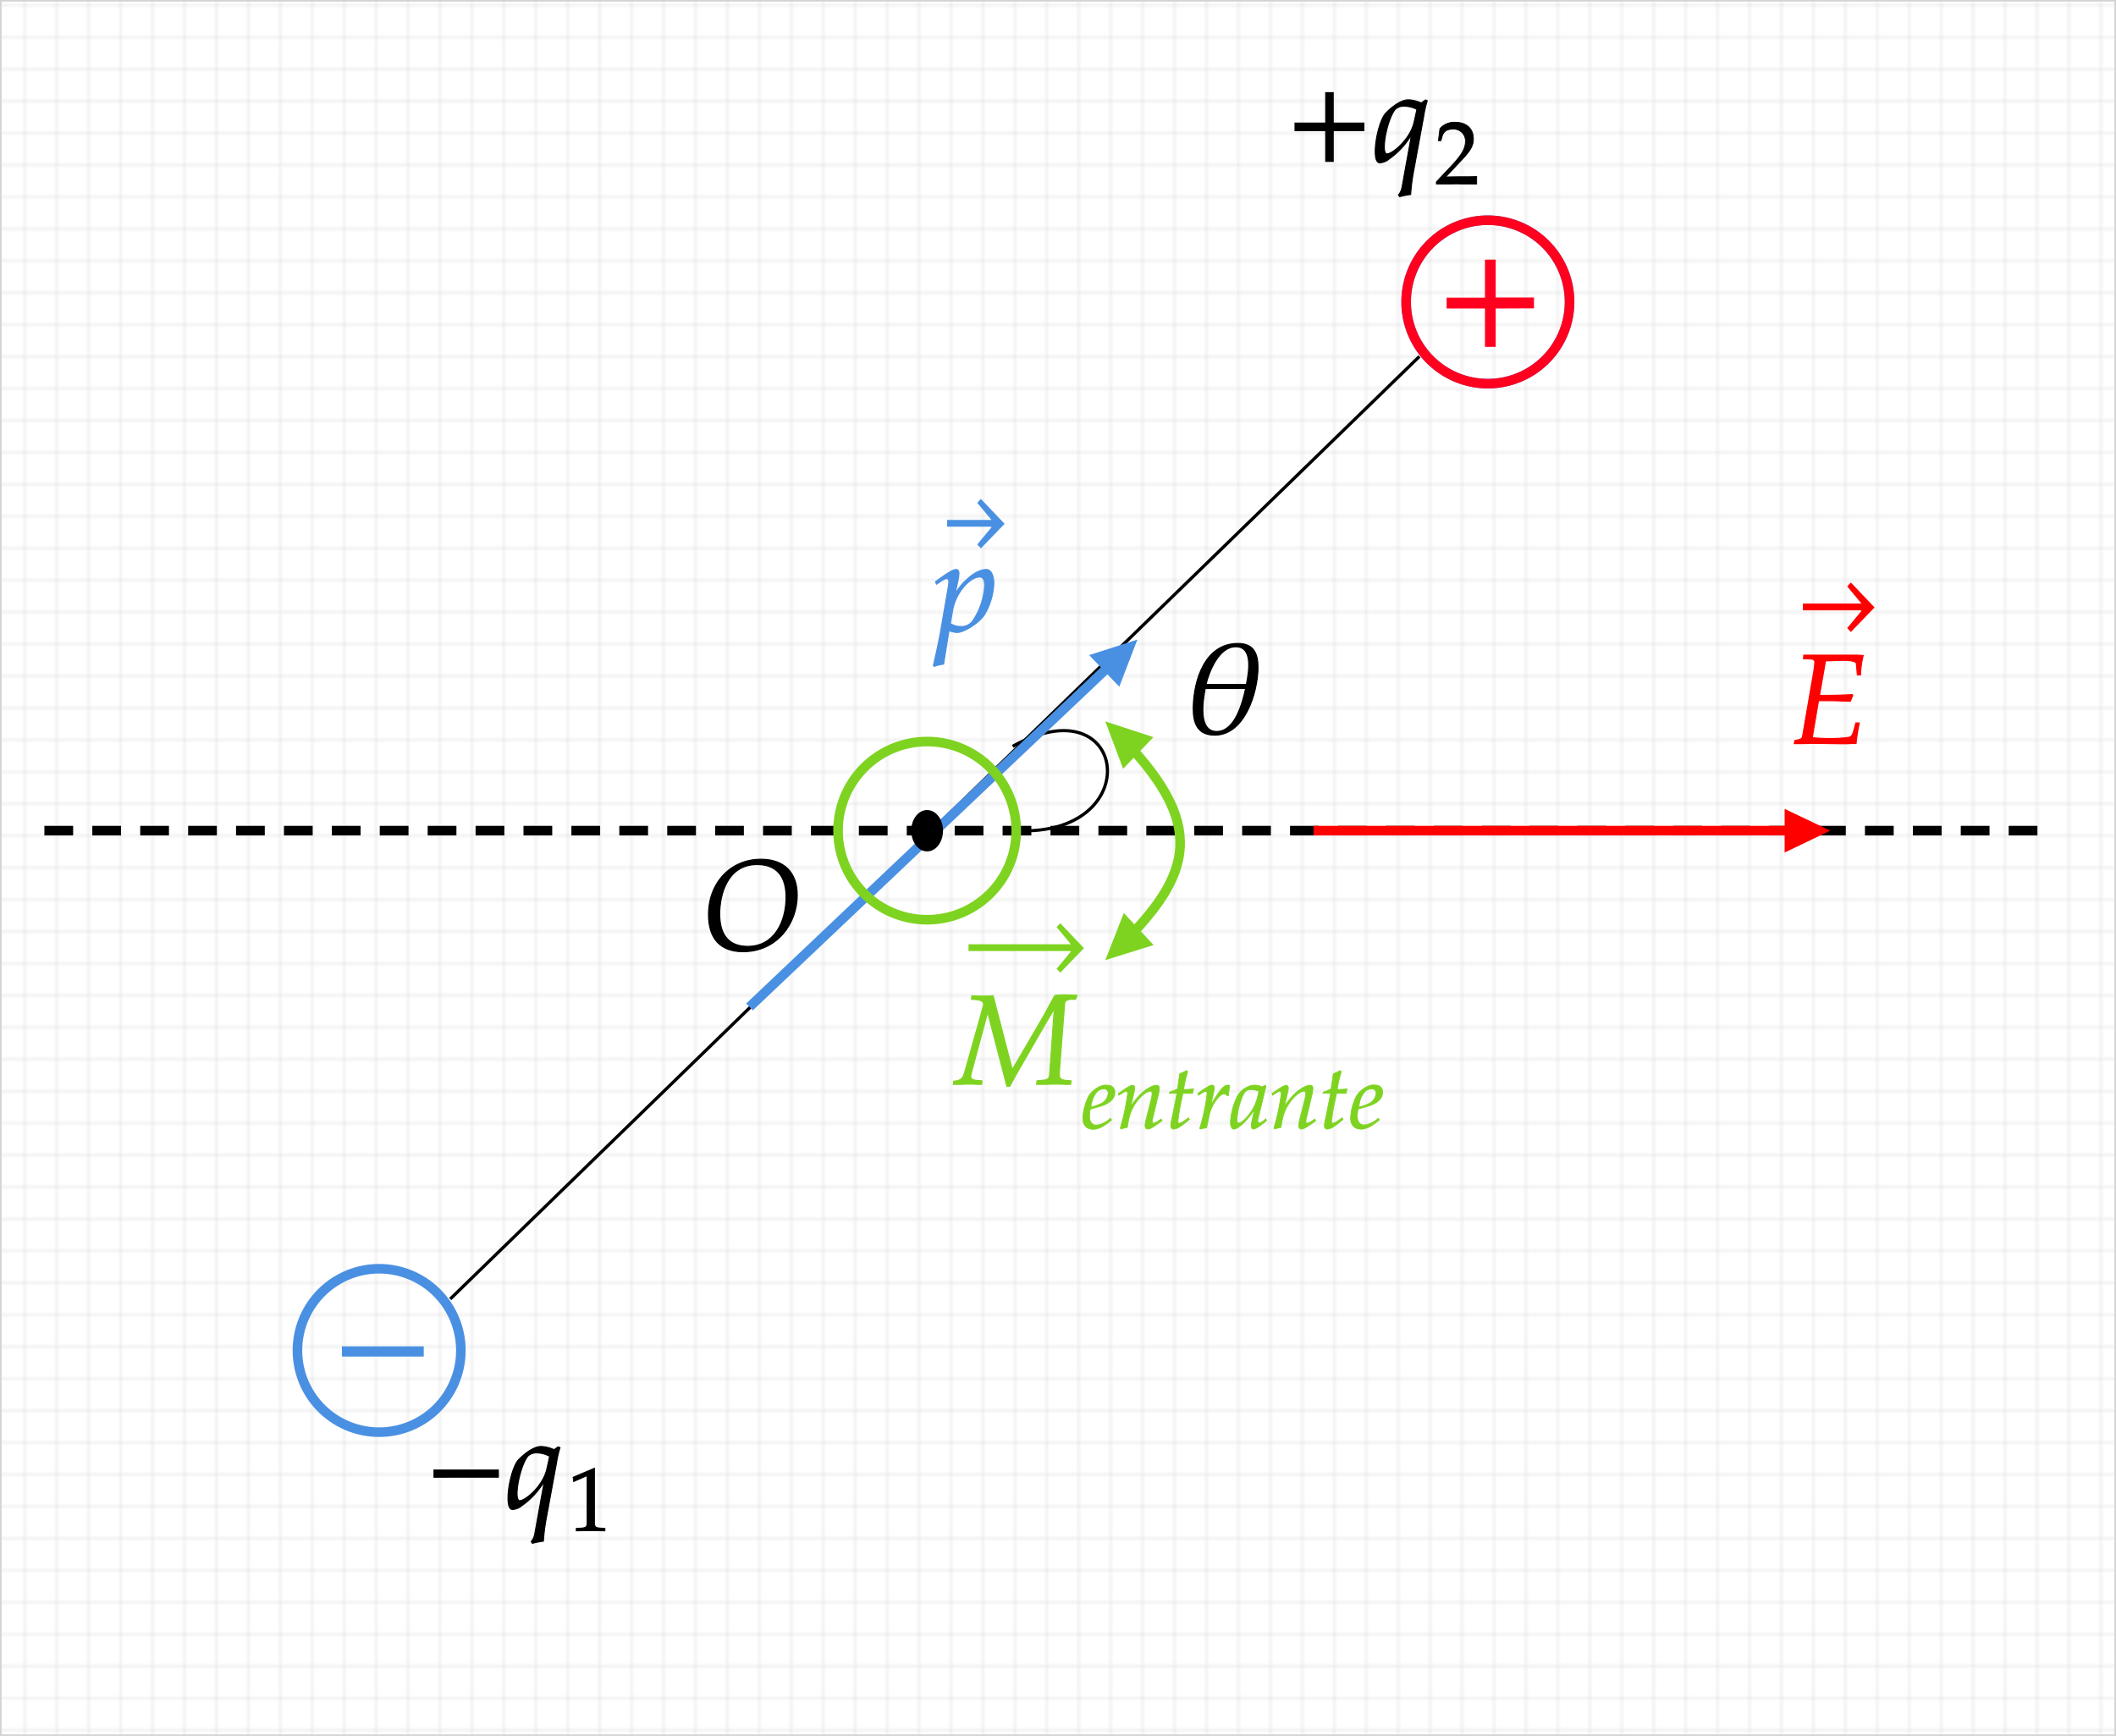 <svg id="Livello_1" data-name="Livello 1" xmlns="http://www.w3.org/2000/svg" xmlns:xlink="http://www.w3.org/1999/xlink" width="662.5" height="543.5" viewBox="0 0 662.5 543.5">
  <defs>
    <style>
      .cls-1, .cls-11, .cls-2, .cls-4, .cls-5, .cls-6, .cls-7, .cls-8 {
        fill: none;
      }

      .cls-2, .cls-3 {
        stroke: #d3d3d3;
        stroke-width: 0.5px;
      }

      .cls-3 {
        fill: url(#_.441971228805659);
      }

      .cls-12, .cls-16, .cls-17, .cls-4, .cls-7 {
        stroke: #000;
      }

      .cls-11, .cls-4, .cls-5, .cls-6, .cls-8 {
        stroke-width: 3px;
      }

      .cls-4 {
        stroke-dasharray: 9 6;
      }

      .cls-14, .cls-19, .cls-5 {
        stroke: #4a90e2;
      }

      .cls-15, .cls-6 {
        stroke: #ff001f;
      }

      .cls-18, .cls-8 {
        stroke: red;
      }

      .cls-18, .cls-9 {
        fill: red;
      }

      .cls-10, .cls-14, .cls-19 {
        fill: #4a90e2;
      }

      .cls-11, .cls-20, .cls-21 {
        stroke: #7ed321;
      }

      .cls-13, .cls-20, .cls-21 {
        fill: #7ed321;
      }

      .cls-14, .cls-15, .cls-16, .cls-17, .cls-18, .cls-19, .cls-20, .cls-21 {
        stroke-miterlimit: 10;
      }

      .cls-14, .cls-15 {
        stroke-width: 0.4px;
      }

      .cls-15 {
        fill: #ff001f;
      }

      .cls-16, .cls-18, .cls-19, .cls-20 {
        stroke-width: 0.32px;
      }

      .cls-17, .cls-21 {
        stroke-width: 0.22px;
      }
    </style>
    <pattern id="_.441971228805659" data-name=".441971228805659" width="10" height="10" patternTransform="matrix(1, 0, 0, -1, -2.75, 851.14)" patternUnits="userSpaceOnUse" viewBox="0 0 10 10">
      <rect class="cls-1" width="10" height="10"/>
      <path class="cls-2" d="M10,10H0V0"/>
    </pattern>
  </defs>
  <rect class="cls-3" x="0.25" y="0.25" width="662" height="543"/>
  <g>
    <path class="cls-4" d="M637.65,259.81H9.6" transform="translate(0.25 0.25)"/>
    <path class="cls-5" d="M92.88,422.57a25.58,25.58,0,1,1,25.57,25.57A25.57,25.57,0,0,1,92.88,422.57Z" transform="translate(0.25 0.25)"/>
    <path class="cls-5" d="M440,94.29a25.58,25.58,0,1,1,25.58,25.57A25.58,25.58,0,0,1,440,94.29Z" transform="translate(0.25 0.25)"/>
    <path class="cls-6" d="M440,94.29a25.58,25.58,0,1,1,25.58,25.57A25.58,25.58,0,0,1,440,94.29Z" transform="translate(0.25 0.25)"/>
    <path class="cls-7" d="M444.17,111.33,140.71,406.45" transform="translate(0.25 0.25)"/>
    <g>
      <path class="cls-8" d="M411,259.81H567.79" transform="translate(0.25 0.25)"/>
      <path class="cls-9" d="M558.5,266.67l14.29-6.86L558.5,253Z" transform="translate(0.25 0.25)"/>
    </g>
    <path class="cls-7" d="M316.81,233.42c36.17-20.22,42.45,28.52,1,26.39" transform="translate(0.25 0.25)"/>
    <g>
      <path class="cls-5" d="M234.42,315l117.8-111.63" transform="translate(0.25 0.25)"/>
      <path class="cls-10" d="M350.19,214.76,355.85,200l-15.09,4.85Z" transform="translate(0.25 0.25)"/>
    </g>
    <path class="cls-11" d="M262.14,259.81A27.89,27.89,0,1,1,290,287.7,27.89,27.89,0,0,1,262.14,259.81Z" transform="translate(0.25 0.25)"/>
    <path class="cls-12" d="M285.55,259.81c0-3.29,2-5.95,4.47-5.95s4.48,2.66,4.48,5.95-2,6-4.48,6S285.55,263.1,285.55,259.81Z" transform="translate(0.25 0.25)"/>
    <g>
      <path class="cls-11" d="M349.65,229.39c28,28.27,24.27,43.76-.24,67.54" transform="translate(0.25 0.25)"/>
      <path class="cls-13" d="M360.87,230.54l-15.06-4.93,5.58,14.84Z" transform="translate(0.25 0.25)"/>
      <path class="cls-13" d="M351.6,285.59l-5.79,14.76,15.13-4.72Z" transform="translate(0.25 0.25)"/>
    </g>
  </g>
  <path class="cls-14" d="M132.22,424.27v-2.8H107v2.8Z" transform="translate(0.25 0.25)"/>
  <path class="cls-15" d="M479.83,96.09v-3h-12V81.24h-2.95v11.9h-12v3h12v12h2.95v-12Z" transform="translate(0.25 0.25)"/>
  <g>
    <path class="cls-16" d="M155.79,462.22V460H135.63v2.24Z" transform="translate(0.25 0.25)"/>
    <path class="cls-16" d="M173.2,453.62a10.73,10.73,0,0,0-4-1c-3,0-6.52,3.52-7.24,4.32-1.6,1.88-3.16,7.72-3.16,11.84,0,2.36.48,3.56,1.44,3.56a5,5,0,0,0,2.92-1.2,24.31,24.31,0,0,0,7-7.6l-3,16.56a4.86,4.86,0,0,1-1.08,2.28l.36.56a28.78,28.78,0,0,1,3.44-.68,62.88,62.88,0,0,1,.76-6.36L174,457.7a33.08,33.08,0,0,1,1.08-4.72l-.56-.24Zm-10.68,16c-.56,0-.88-.84-.88-2.16,0-3.84,1.72-9.84,3.4-11.84a3.93,3.93,0,0,1,2.92-1,8.9,8.9,0,0,1,3.88,1.08l-.84,3.8C169.84,465,164.2,469.58,162.52,469.58Z" transform="translate(0.25 0.25)"/>
    <path class="cls-17" d="M189.17,479.07v-.84l-1.45-.09c-1.54-.08-1.82-.39-1.82-1.84V459.38l-6.75,2.86.19,1.4,4.2-1.85V476.3c0,1.45-.3,1.76-1.82,1.84l-1.56.09v.84l4.62-.09C185.64,479,188.72,479.07,189.17,479.07Z" transform="translate(0.25 0.25)"/>
  </g>
  <g>
    <path class="cls-18" d="M569.11,219.14h4.68l5.28.16.76-1.8-.16-.28c-3.24.16-5.64.24-8.76.24h-1.48l1.88-10.8c1.28,0,4.6-.16,5.48-.16,2.48,0,4.12.36,4.16,1l.32,3.56h1a27,27,0,0,1,.84-6.08c-.84-.08-2-.12-2.76-.12-.12,0-.56,0-1.52,0l-4.8,0c-.36,0-7.32,0-7.72,0l-1.8,0-.12,1.12,2.16.08c1,0,1.4.36,1.4,1.08a24.69,24.69,0,0,1-.36,3l-3.48,20.16c-.16.72-.64,1-2.4,1.28l-.2,1,1.64,0c1.24,0,3.72-.08,4.52-.08l9,.12c.56,0,1.56,0,2.88-.08l1.32,0,.16-1.44c.08-.8.28-2,.64-4l.2-1h-1.08l-.64,2.4c-.4,1.44-.76,1.92-1.64,2.12a46.29,46.29,0,0,1-5.88.36,53.7,53.7,0,0,1-5.48-.28Z" transform="translate(0.25 0.25)"/>
    <path class="cls-9" d="M586.66,189.93l-7.42-7.81-1.15,1.22,4.54,5.47h-.36v2.12h.36l-4.54,5.47,1.15,1.22Zm-22.43.9h21.35v-2.12H564.23Z" transform="translate(0.25 0.25)"/>
  </g>
  <path class="cls-16" d="M249.37,280c0-7.12-4.16-11.24-11.36-11.24-9.48,0-16.44,7.32-16.44,17.36,0,7.56,3.76,11.6,10.8,11.6C243.25,297.7,249.37,288.7,249.37,280Zm-3.52.64c0,7.52-3.56,15.4-12,15.4-5.76,0-8.76-3.44-8.76-10.12,0-5.92,2.32-15.48,11.68-15.48C241.41,270.42,245.85,272.58,245.85,280.62Z" transform="translate(0.25 0.25)"/>
  <path class="cls-16" d="M380.06,229.92c9.44,0,13.4-13.28,13.56-20.8.08-4.56-1.2-7.92-6.28-7.92-10.4,0-13.88,11.6-14,20.12C373.26,226.08,374.62,229.92,380.06,229.92Zm6.56-27.68c5.4,0,4.2,7.4,3.36,11.8H377.34C378.34,209.88,381.46,202.24,386.62,202.24Zm-5.92,26.52c-6,0-4.24-9.92-3.6-13.44h12.64C388.74,219.8,386.42,228.76,380.7,228.76Z" transform="translate(0.25 0.25)"/>
  <g>
    <path class="cls-16" d="M426.77,40.64V38.28h-9.6V28.76h-2.36v9.52h-9.6v2.36h9.6v9.64h2.36V40.64Z" transform="translate(0.25 0.25)"/>
    <path class="cls-16" d="M444.73,32a10.73,10.73,0,0,0-4-1c-3,0-6.52,3.52-7.24,4.32-1.6,1.88-3.16,7.72-3.16,11.84,0,2.36.48,3.56,1.44,3.56a5,5,0,0,0,2.92-1.2,24.31,24.31,0,0,0,7-7.6l-3,16.56a4.86,4.86,0,0,1-1.08,2.28l.36.56a28.78,28.78,0,0,1,3.44-.68,62.88,62.88,0,0,1,.76-6.36L445.53,36a33.08,33.08,0,0,1,1.08-4.72l-.56-.24Zm-10.68,16c-.56,0-.88-.84-.88-2.16,0-3.84,1.72-9.84,3.4-11.84a3.93,3.93,0,0,1,2.92-1A8.9,8.9,0,0,1,443.37,34l-.84,3.8C441.37,43.32,435.73,47.92,434.05,47.92Z" transform="translate(0.25 0.25)"/>
    <path class="cls-17" d="M449.45,56.68v.73c5.23,0,5.23-.08,6.24-.08s1,.08,6.41.08V55c-3.22.14-4.5,0-9.68.14l5.09-5.4c2.72-2.89,3.56-4.43,3.56-6.53,0-3.22-2.19-5.2-5.74-5.2a6,6,0,0,0-4.76,2l-.48,3.8h.81l.37-1.28c.45-1.63,1.45-2.33,3.33-2.33a3.66,3.66,0,0,1,3.95,3.89c0,2.1-1.18,4.18-4.34,7.54Z" transform="translate(0.25 0.25)"/>
  </g>
  <g>
    <path class="cls-19" d="M299.35,197.77c2.24,0,6.84-2.92,8.56-5.44a20.69,20.69,0,0,0,3-9.84c0-2.68-.92-4.44-2.36-4.44-1.68,0-3.8,1-5.88,2.92a16.78,16.78,0,0,0-3.88,4.8l1-4.76a10.75,10.75,0,0,0,.2-1.76c0-.76-.32-1.2-.88-1.2-.84,0-2.36.84-5.32,3l-1.12.8.28.8,1.28-.84c1.12-.72,1.56-.92,1.92-.92s.68.36.68.92a10.93,10.93,0,0,1-.16,1.52L294.31,197c-.4,2.4-1.16,6-2,9.64l-.32,1.48.28.24a16.72,16.72,0,0,1,2.92-.68l1.68-10.48A8.51,8.51,0,0,0,299.35,197.77Zm-1.32-7c.88-5.12,5.16-10.36,8.48-10.36,1,0,1.52.88,1.52,2.72a22.19,22.19,0,0,1-3.72,11,4.27,4.27,0,0,1-3.72,1.76,5.9,5.9,0,0,1-3.28-.92Z" transform="translate(0.25 0.25)"/>
    <path class="cls-10" d="M314.28,163.75l-7.42-7.81-1.15,1.22,4.54,5.47h-.36v2.12h.36l-4.54,5.47,1.15,1.22Zm-18,.9H313.2v-2.12H296.27Z" transform="translate(0.25 0.25)"/>
  </g>
  <g>
    <g>
      <path class="cls-20" d="M336.49,312.61l.52-1.24c-1.12-.16-7-.24-7.07.12l-3.4,6.24-9.84,16.88-6-23.12a46.54,46.54,0,0,1-6.68,0l-.12,1.12,1,.08c2.08.16,2.8.56,2.8,1.6,0,.24-5.84,20.88-5.92,21.16-.64,2.08-1.24,2.6-3.44,2.8l-.12,1,1.56,0c1.36,0,2.36-.08,2.92-.08s1.6,0,3,.08l1.4,0,.12-1.12-1.52-.12c-1.28-.08-2-.48-2-1.08a6.31,6.31,0,0,1,.28-1.64l5-18.56,6,23.12h.92l2.28-4.16,9.56-16.56,2.08-3.48-1.48,20.8c-.16,1.12-.64,1.4-2.68,1.56l-1.24.12-.12,1.12,1.88,0c1.68,0,2.88-.08,3.48-.08s1.84,0,3.48.08l1.83,0,.12-1.12-1.47-.12c-1.44-.12-2.16-.56-2.16-1.4l0-1.48,1.64-21.24c.08-.76.68-1.16,1.83-1.24Z" transform="translate(0.25 0.25)"/>
      <path class="cls-13" d="M339.13,296.6l-7.42-7.81L330.56,290l4.54,5.47h-.36v2.12h.36l-4.54,5.47,1.15,1.22Zm-36.15.9h35.07v-2.12H303Z" transform="translate(0.25 0.25)"/>
    </g>
    <path class="cls-21" d="M347.51,349.86l-.67.48A7.28,7.28,0,0,1,343,352c-1.31,0-2.12-1-2.12-2.72a13.36,13.36,0,0,1,.22-2.26c.48-.12,3.53-1,4.23-1.26,2.38-1,3.47-2.33,3.47-4.06a2.15,2.15,0,0,0-2.35-2.19c-1.91-.39-5,1.65-6,3.73a16.79,16.79,0,0,0-1.68,6.6c0,2.19,1.23,3.48,3.25,3.48,1.59,0,3.16-.79,5.74-2.89Zm-6-4.56a7.44,7.44,0,0,1,1.85-3.87,3.4,3.4,0,0,1,2-.78,1.31,1.31,0,0,1,1.35,1.45,4,4,0,0,1-2.44,3.25,13.51,13.51,0,0,1-3.05,1Zm8.37-3.2.2.56.9-.58c1-.65,1.12-.7,1.31-.7s.51.28.51.7a67.07,67.07,0,0,1-2.3,10.83l.2.31c.7-.2,1.34-.36,2-.48.53-3.52,1.12-5.34,2.4-7.28,1.52-2.35,3.62-4.08,4.88-4.08.3,0,.47.25.47.67a8,8,0,0,1-.31,2L358.63,350a10.25,10.25,0,0,0-.37,2.13c0,.7.31,1.12.84,1.12.73,0,1.74-.59,4.48-2.63l-.28-.51-.72.48a4.74,4.74,0,0,1-1.71.84c-.2,0-.37-.25-.37-.56a3.2,3.2,0,0,1,.06-.56l1.85-7.73a10.36,10.36,0,0,0,.31-2.07c0-.64-.31-1-.87-1-1.18,0-3.11,1.07-4.76,2.61a23,23,0,0,0-3.31,4l1.07-4.51a5.49,5.49,0,0,0,.17-1.14c0-.59-.23-.93-.65-.93-.59,0-1.68.62-3.72,2.07Zm18.37-.05L366.66,350a12.29,12.29,0,0,0-.36,2.13c0,.7.31,1.12.84,1.12,1,0,2-.56,4.14-2.32l.87-.7-.28-.51-1.26.87a4,4,0,0,1-1.68.84c-.25,0-.39-.22-.39-.56a62,62,0,0,1,1.2-7.06l.37-1.73h3l.31-1.4a28.75,28.75,0,0,1-3.08.17,34.91,34.91,0,0,1,1.26-5.52l-.31-.42a14.68,14.68,0,0,1-2.18,1l-.7,4.76a16.82,16.82,0,0,1-2.46,1l-.06.37Zm16.1.7a28.09,28.09,0,0,1,.45-3.11,1.28,1.28,0,0,0-.56-.17c-.87,0-1.74.67-2.74,2.1a34.16,34.16,0,0,0-2.64,4.23l.9-4.26a5.22,5.22,0,0,0,.17-1.17c0-.56-.23-.9-.65-.9-.58,0-1.65.59-3.72,2.07l-.78.56.19.56.9-.58c.78-.51,1.09-.65,1.34-.65s.48.25.48.62a59.78,59.78,0,0,1-2.33,11l.28.2a15.18,15.18,0,0,1,1.52-.36l.36-.06.73-3.36a12.22,12.22,0,0,1,2.38-5.4c.95-1.24,1.71-1.82,2.32-1.82a1.17,1.17,0,0,1,1,.53Zm8.15,4.51-.81,3.55a6.56,6.56,0,0,0-.17,1.43c0,.62.25,1,.67,1,.65,0,1.79-.73,4.09-2.63l-.2-.59c-.67.56-1.48,1.32-2.1,1.32-.25,0-.42-.26-.42-.65a.93.93,0,0,1,0-.31l2.58-10.61-.28-.25-.93.5a6,6,0,0,0-2.38-.53,4.34,4.34,0,0,0-2.1.51,6.59,6.59,0,0,0-3.36,3.08,20.81,20.81,0,0,0-2.1,8c0,1.23.42,2.19,1,2.19C387,353.28,389.23,351.82,392.48,347.26Zm1.34-5.88a15.26,15.26,0,0,1-2.1,6c-1.59,2.35-3.3,4-4.2,4-.33,0-.5-.37-.5-1.12a22.24,22.24,0,0,1,1.76-7.31c.68-1.54,1.32-2.05,2.66-2.05A6.83,6.83,0,0,1,393.82,341.38Zm4.15.72.19.56.9-.58c1-.65,1.12-.7,1.32-.7s.5.28.5.7a67.07,67.07,0,0,1-2.3,10.83l.2.31c.7-.2,1.34-.36,2-.48.53-3.52,1.12-5.34,2.41-7.28,1.51-2.35,3.61-4.08,4.87-4.08.31,0,.47.25.47.67a8.36,8.36,0,0,1-.3,2L406.73,350a10,10,0,0,0-.36,2.13c0,.7.3,1.12.84,1.12.72,0,1.73-.59,4.48-2.63l-.28-.51-.73.48a4.66,4.66,0,0,1-1.71.84c-.2,0-.36-.25-.36-.56a3.24,3.24,0,0,1,.05-.56l1.85-7.73a9.68,9.68,0,0,0,.31-2.07c0-.64-.31-1-.87-1-1.18,0-3.11,1.07-4.76,2.61a23,23,0,0,0-3.3,4l1.06-4.51a5.49,5.49,0,0,0,.17-1.14c0-.59-.23-.93-.65-.93-.58,0-1.67.62-3.72,2.07Zm18.36-.05L414.77,350a11.16,11.16,0,0,0-.37,2.13c0,.7.31,1.12.84,1.12,1,0,2-.56,4.15-2.32l.86-.7-.28-.51-1.26.87a4,4,0,0,1-1.68.84c-.25,0-.39-.22-.39-.56a60.74,60.74,0,0,1,1.21-7.06l.36-1.73h3l.3-1.4a28.75,28.75,0,0,1-3.08.17,34.91,34.91,0,0,1,1.26-5.52l-.3-.42a14.84,14.84,0,0,1-2.19,1l-.7,4.76a16.82,16.82,0,0,1-2.46,1l-.06.37Zm15,7.81-.67.48a7.28,7.28,0,0,1-3.83,1.62c-1.32,0-2.13-1-2.13-2.72a13.36,13.36,0,0,1,.22-2.26c.48-.12,3.53-1,4.23-1.26,2.38-1,3.47-2.33,3.47-4.06a2.15,2.15,0,0,0-2.35-2.19c-1.9-.39-5,1.65-6,3.73a16.79,16.79,0,0,0-1.68,6.6c0,2.19,1.23,3.48,3.25,3.48,1.59,0,3.16-.79,5.74-2.89Zm-6-4.56a7.44,7.44,0,0,1,1.85-3.87,3.42,3.42,0,0,1,2.05-.78,1.31,1.31,0,0,1,1.34,1.45,4,4,0,0,1-2.44,3.25,13.51,13.51,0,0,1-3,1Z" transform="translate(0.25 0.25)"/>
  </g>
</svg>
